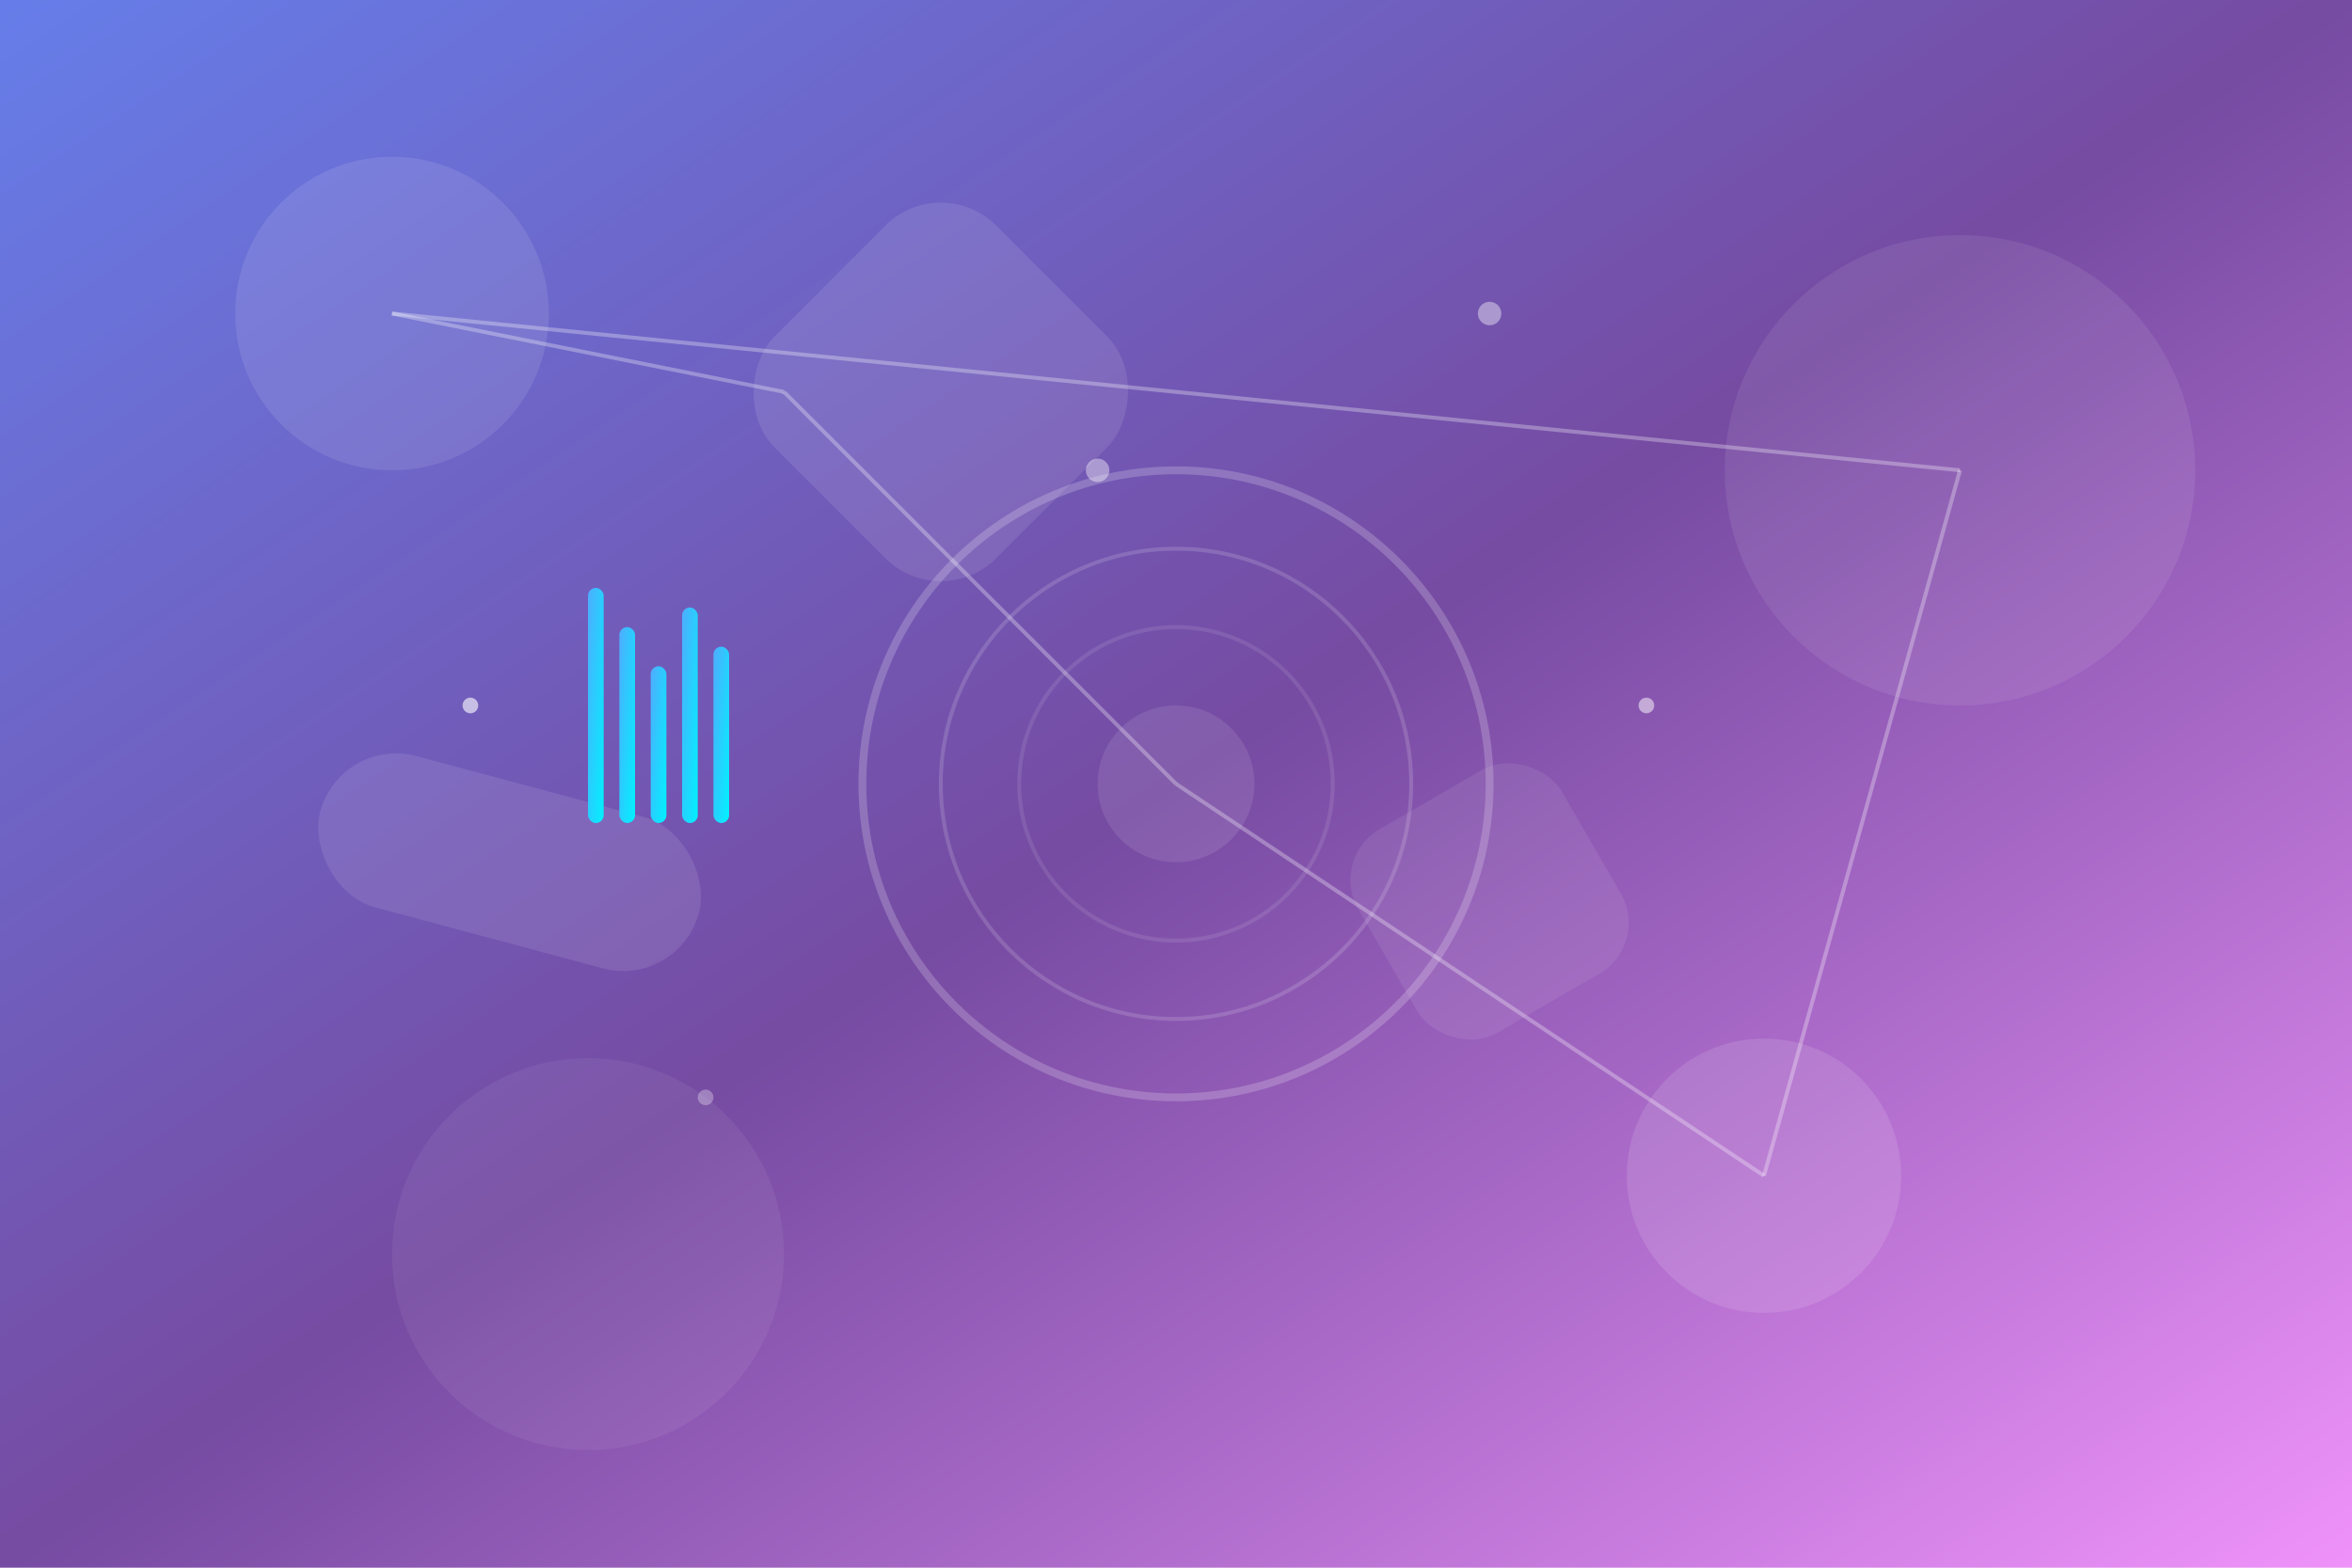 <svg width="600" height="400" viewBox="0 0 600 400" fill="none" xmlns="http://www.w3.org/2000/svg">
  <defs>
    <linearGradient id="heroGradient" x1="0%" y1="0%" x2="100%" y2="100%">
      <stop offset="0%" style="stop-color:#667eea;stop-opacity:1" />
      <stop offset="50%" style="stop-color:#764ba2;stop-opacity:1" />
      <stop offset="100%" style="stop-color:#f093fb;stop-opacity:1" />
    </linearGradient>
    <linearGradient id="accentGradient" x1="0%" y1="0%" x2="100%" y2="100%">
      <stop offset="0%" style="stop-color:#4facfe;stop-opacity:1" />
      <stop offset="100%" style="stop-color:#00f2fe;stop-opacity:1" />
    </linearGradient>
    <filter id="glow">
      <feGaussianBlur stdDeviation="3" result="coloredBlur"/>
      <feMerge> 
        <feMergeNode in="coloredBlur"/>
        <feMergeNode in="SourceGraphic"/>
      </feMerge>
    </filter>
  </defs>
  
  <!-- Background -->
  <rect width="600" height="400" fill="url(#heroGradient)"/>
  
  <!-- Abstract geometric shapes -->
  <circle cx="100" cy="80" r="40" fill="rgba(255,255,255,0.1)" filter="url(#glow)"/>
  <circle cx="500" cy="120" r="60" fill="rgba(255,255,255,0.08)" filter="url(#glow)"/>
  <circle cx="450" cy="300" r="35" fill="rgba(255,255,255,0.12)" filter="url(#glow)"/>
  <circle cx="150" cy="320" r="50" fill="rgba(255,255,255,0.06)" filter="url(#glow)"/>
  
  <!-- Floating elements -->
  <rect x="200" y="60" width="80" height="80" rx="20" fill="rgba(255,255,255,0.1)" transform="rotate(45 240 100)" filter="url(#glow)"/>
  <rect x="350" y="200" width="60" height="60" rx="15" fill="rgba(255,255,255,0.08)" transform="rotate(-30 380 230)" filter="url(#glow)"/>
  <rect x="80" y="200" width="100" height="40" rx="20" fill="rgba(255,255,255,0.1)" transform="rotate(15 130 220)" filter="url(#glow)"/>
  
  <!-- Tech elements -->
  <g transform="translate(300, 200)">
    <circle cx="0" cy="0" r="80" fill="none" stroke="rgba(255,255,255,0.2)" stroke-width="2"/>
    <circle cx="0" cy="0" r="60" fill="none" stroke="rgba(255,255,255,0.15)" stroke-width="1"/>
    <circle cx="0" cy="0" r="40" fill="none" stroke="rgba(255,255,255,0.1)" stroke-width="1"/>
    <circle cx="0" cy="0" r="20" fill="rgba(255,255,255,0.1)"/>
  </g>
  
  <!-- Data visualization elements -->
  <g transform="translate(150, 150)">
    <rect x="0" y="0" width="4" height="60" fill="url(#accentGradient)" rx="2"/>
    <rect x="8" y="10" width="4" height="50" fill="url(#accentGradient)" rx="2"/>
    <rect x="16" y="20" width="4" height="40" fill="url(#accentGradient)" rx="2"/>
    <rect x="24" y="5" width="4" height="55" fill="url(#accentGradient)" rx="2"/>
    <rect x="32" y="15" width="4" height="45" fill="url(#accentGradient)" rx="2"/>
  </g>
  
  <!-- Network connections -->
  <g stroke="rgba(255,255,255,0.3)" stroke-width="1" fill="none">
    <line x1="100" y1="80" x2="200" y2="100"/>
    <line x1="200" y1="100" x2="300" y2="200"/>
    <line x1="300" y1="200" x2="450" y2="300"/>
    <line x1="450" y1="300" x2="500" y2="120"/>
    <line x1="500" y1="120" x2="100" y2="80"/>
  </g>
  
  <!-- Floating particles -->
  <circle cx="120" cy="180" r="2" fill="rgba(255,255,255,0.6)"/>
  <circle cx="280" cy="120" r="3" fill="rgba(255,255,255,0.4)"/>
  <circle cx="420" cy="180" r="2" fill="rgba(255,255,255,0.5)"/>
  <circle cx="180" cy="280" r="2" fill="rgba(255,255,255,0.3)"/>
  <circle cx="380" cy="80" r="3" fill="rgba(255,255,255,0.4)"/>
</svg>